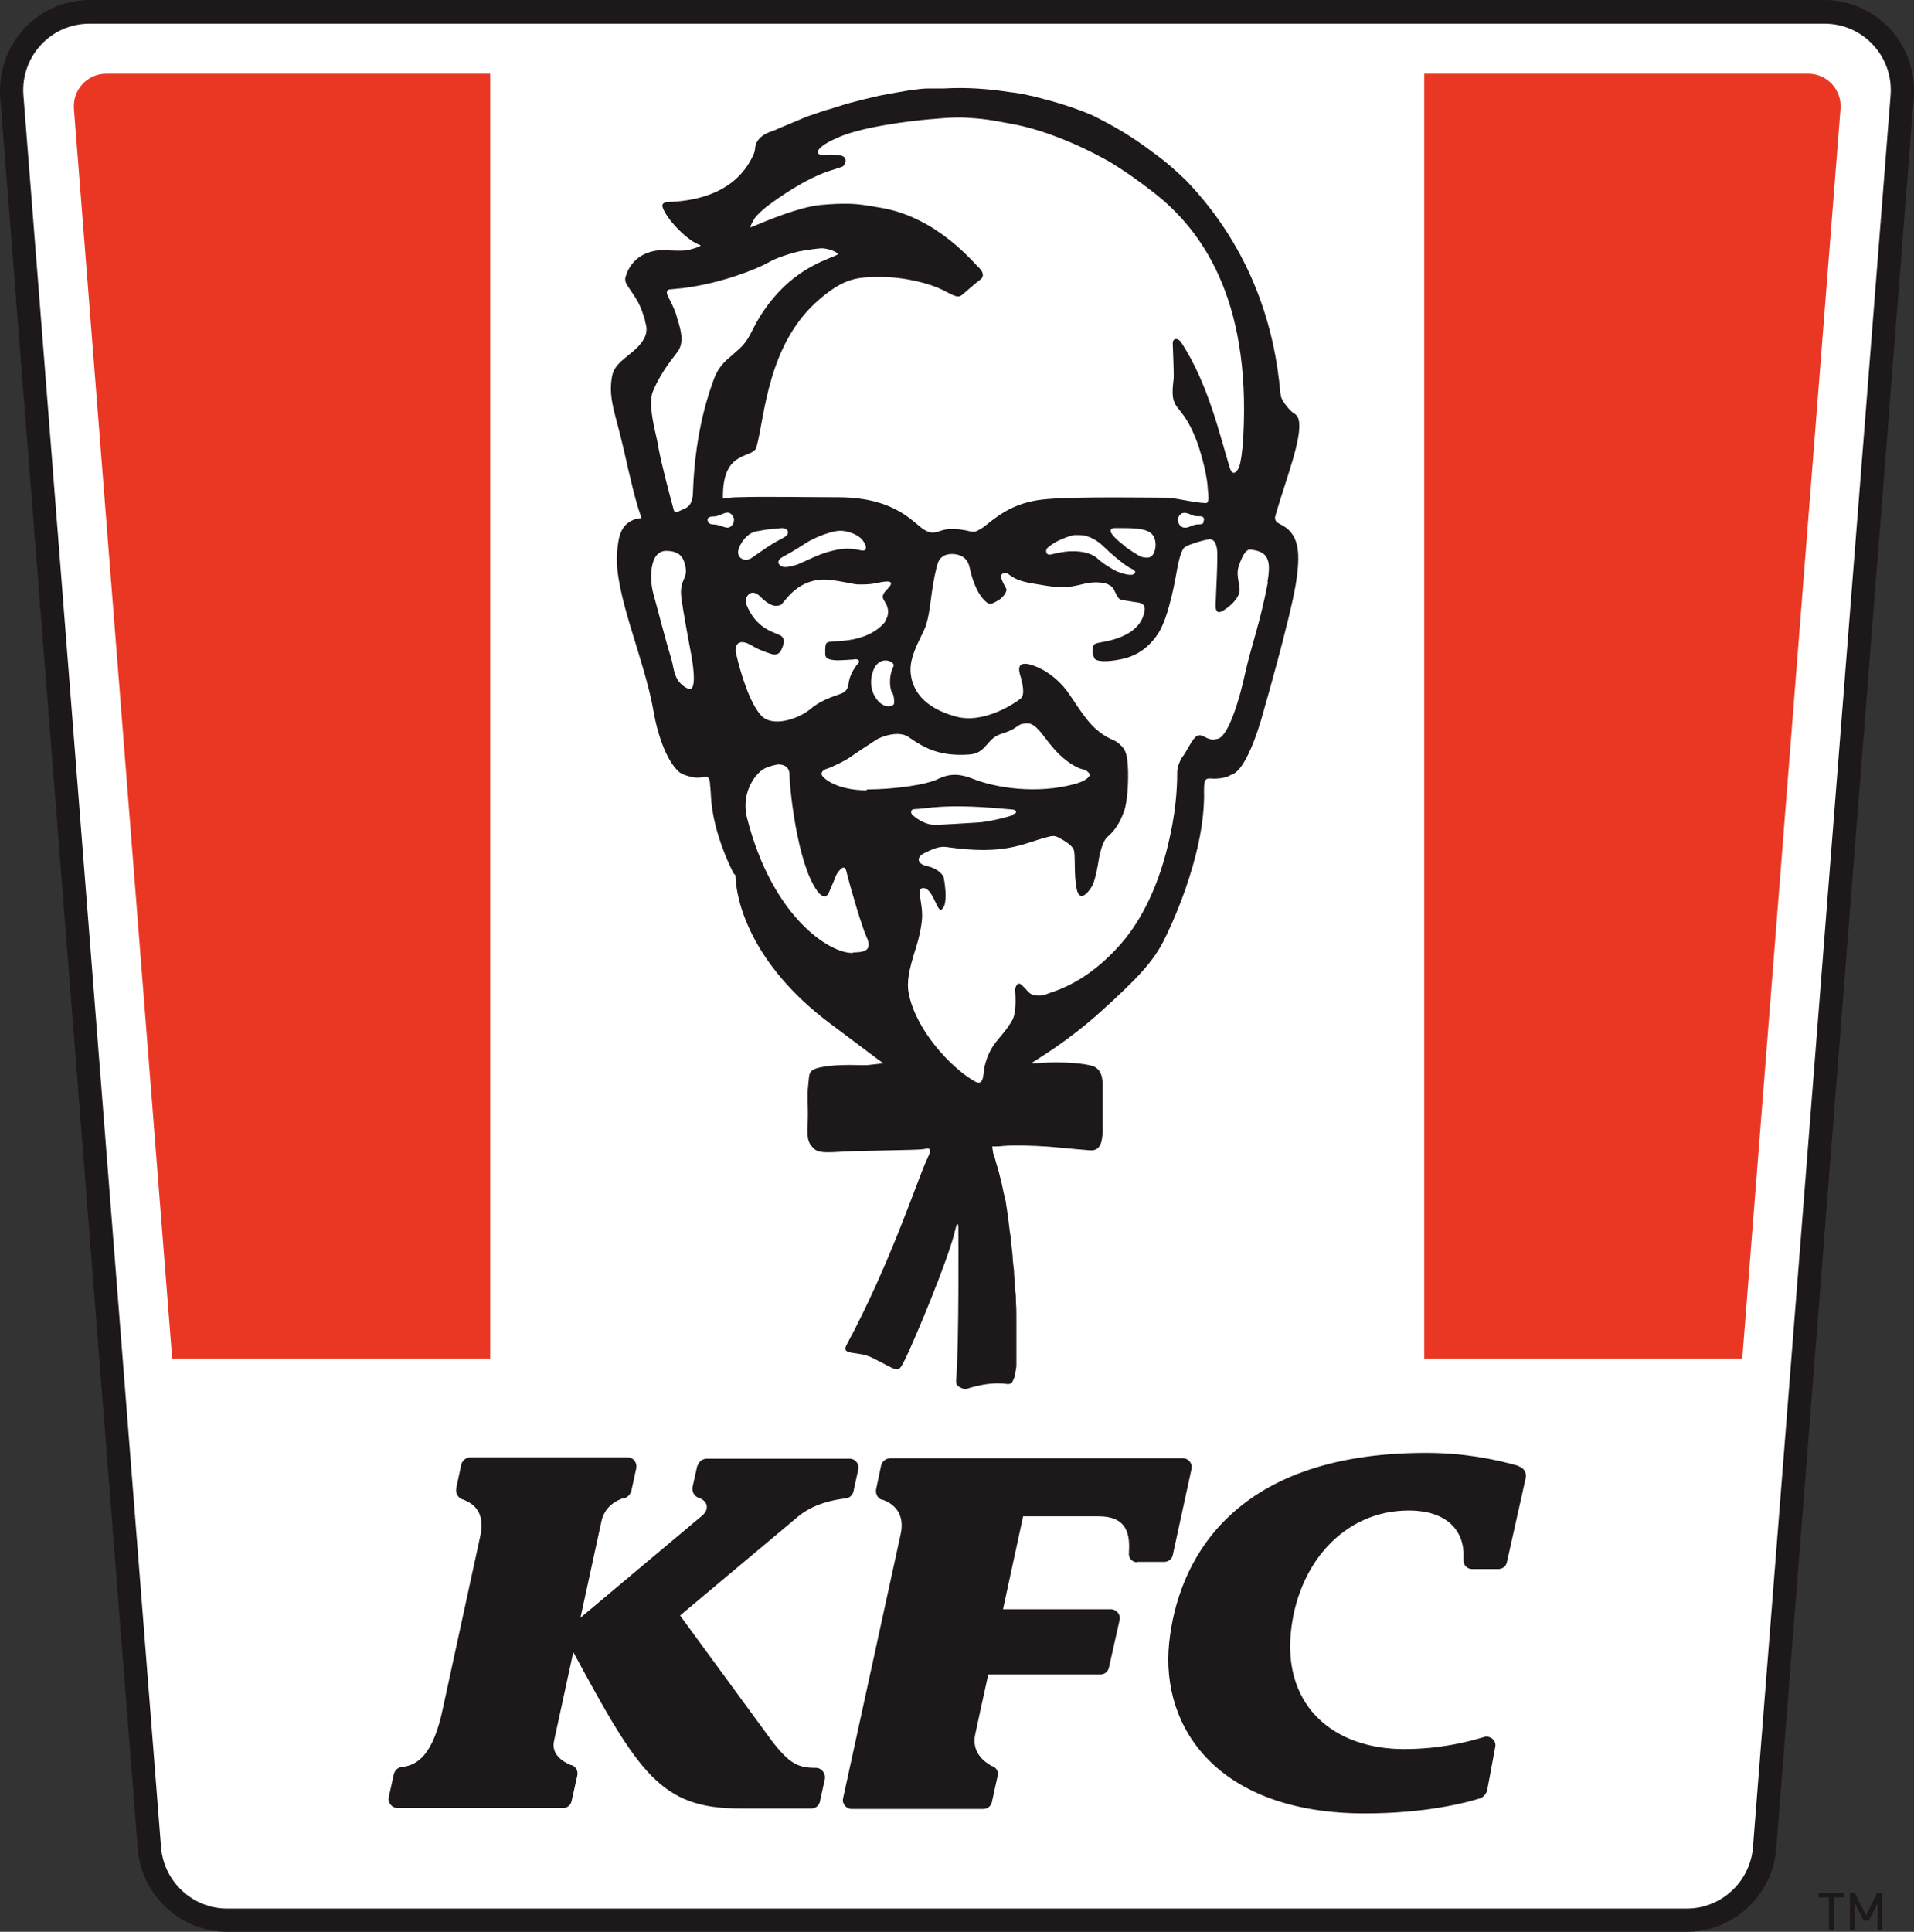 <?xml version="1.0" encoding="utf-8"?>
<svg viewBox="133.345 24.95 42.85 43.24" xmlns="http://www.w3.org/2000/svg">
  <rect x="133.345" y="24.95" width="42.85" height="43.24" fill="#333333" stroke="none"/>
  <defs>
    <style>.cls-yum-logo-lockup-1 {fill: #5b2994;}.cls-yum-logo-lockup-2 {fill: #e1172b;}.cls-yum-logo-lockup-3 {fill: #c8132e;}.cls-yum-logo-lockup-4 {fill: #fff;}.cls-yum-logo-lockup-5 {fill: #fca201;}.cls-yum-logo-lockup-6 {fill: #1d1819;}.cls-yum-logo-lockup-7 {fill: #ea3724;}</style>
  </defs>
  <path class="cls-yum-logo-lockup-4" d="M138.43,67.94c-.9,0-1.67-.71-1.74-1.62l-3.08-39.2c-.04-.49.13-.97.46-1.33.33-.36.8-.57,1.28-.57h38.84c.49,0,.95.21,1.28.57.33.36.5.84.46,1.33l-3.08,39.2c-.07.91-.84,1.62-1.74,1.62h-32.68Z"/>
  <path class="cls-yum-logo-lockup-6" d="M174.19,24.95h-38.84c-.56,0-1.1.24-1.47.65-.38.41-.57.97-.53,1.53l3.08,39.2c.08,1.04.96,1.86,2,1.86h32.68c1.04,0,1.92-.82,2-1.86l3.08-39.2c.04-.56-.15-1.12-.53-1.53-.38-.41-.92-.65-1.47-.65M174.19,25.48c.87,0,1.55.74,1.48,1.61l-3.08,39.2c-.06.78-.71,1.38-1.48,1.38h-32.68c-.77,0-1.42-.6-1.48-1.38l-3.08-39.2c-.07-.87.61-1.61,1.48-1.61h38.84Z"/>
  <g>
    <path class="cls-yum-logo-lockup-7" d="M144.32,26.6h-8.6c-.42,0-.75.36-.72.78l2.2,27.98h7.12v-28.76Z"/>
    <path class="cls-yum-logo-lockup-7" d="M173.83,26.6h-8.6v28.76h7.12l2.2-27.98c.03-.42-.3-.78-.72-.78Z"/>
  </g>
  <path class="cls-yum-logo-lockup-6" d="M149.81,44.54c.01.54.32,1.97,2.12,3.32.75.56,1.09.82,1.19.89h0s-.27.03-.35.04c-.14.01-.62-.03-1,.04-.35.06-.3.15-.33.4-.03.2,0,.52-.01.79-.01.27-.03.46.09.59.11.13.18.15.66.12.45-.03,1.7-.03,1.85-.06.19-.04.16.03.05.27-.19.41-.81,2.31-1.78,4.11-.14.25.25.13.57.29.59.29.57.37.72.07.17-.32,1.02-2.34,1.15-2.97.02-.08.05-.15.06-.03,0,.09.02,2.64-.05,3.44,0,.04,0,.09.04.12.04.04.11.06.16.08,0,0,0,0,0,0,.29-.1.65-.17.95-.12.03,0,.05,0,.08-.02.02-.01.03-.03.04-.05.02-.04.04-.09.05-.14,0,0,0,0,0-.01.01-.07.03-.14.03-.21,0-.04,0-.08,0-.12,0-.05,0-.11,0-.16,0-.06,0-.13,0-.19,0-.07,0-.15,0-.22,0-.08,0-.17,0-.25,0-.09,0-.06,0-.15,0-.1,0-.19-.01-.29,0-.1,0-.2-.02-.31,0-.11-.01-.21-.02-.32,0-.11-.02-.22-.03-.33,0-.11-.02-.22-.03-.33-.01-.11-.02-.22-.04-.33-.01-.11-.03-.22-.04-.33-.02-.11-.03-.22-.05-.33-.02-.11-.04-.15-.06-.26-.02-.1-.04-.2-.07-.3-.02-.1-.05-.19-.08-.29-.02-.08-.04-.15-.07-.23,0-.01-.02-.12-.02-.13,0-.04.05-.01.1-.02,0,0,.02,0,.04,0,.32-.04.88-.01,1.01,0,.12,0,.76.07.94.08.18.02.39.06.38-.49,0-.15,0-.23,0-.37,0-.02,0-.04,0-.06,0-.03,0-.07,0-.1,0-.02,0-.04,0-.06,0-.02,0-.04,0-.05,0-.02,0-.03,0-.05,0-.03,0-.06,0-.08,0,0,0-.02,0-.02,0-.02,0-.04,0-.05,0,0,0-.02,0-.02,0-.02,0-.03,0-.04,0,0,0,0,0-.01,0-.02,0-.03,0-.05,0-.13-.01-.38-.26-.44-.29-.07-.79-.09-1.25-.05-.06,0-.08,0-.06-.02h0c.1-.07.75-.44,1.51-1.12.83-.75,1.22-1.15,1.47-1.69,0,0,.9-1.77.86-3.27,0-.3.04-.28.23-.27.06,0,.27-.01.38-.09.38-.09.72-1.41.72-1.41,0,0,.58-2.01.72-2.83.12-.73.09-1.16-.35-1.37l-.07-.04s-.05-.06-.04-.1c0-.03.02-.07.02-.09.22-.76.6-1.71.51-2.1-.02-.11-.11-.15-.14-.17-.04-.03-.22-.22-.26-.36,0-.02,0-.04-.01-.06-.12-1.43-.62-3.22-2.12-4.78,0,0-.1-.09-.16-.15-.13-.12-.29-.26-.48-.4-.4-.3-.72-.53-1.37-.86-.05-.03-.54-.25-1.27-.43-.07-.02-.14-.04-.21-.05-.11-.03-.27-.06-.46-.08-.45-.07-.95-.11-1.46-.08h0c-.06,0-.13,0-.15,0-.03,0-.06,0-.1,0-.04,0-.07,0-.11,0-.11,0-.25.02-.41.04-.24.04-.51.09-.67.12-.18.04-.43.1-.73.18-.13.04-.25.08-.38.12-.04.01-.07.02-.11.03-.14.05-.27.09-.41.14-.1.04-.52.22-.62.26-.04.02-.11.05-.17.07-.3.1-.36.27-.37.37,0,.06-.02.12-.05.18-.43.92-1.45,1.01-1.85,1.03-.11,0-.2.02-.17.12.09.27.56.76.85.85,0,.04-.25.1-.3.11-.12.03-.6-.01-.62,0,0,0,0,0,0,0-.54.05-.71.42-.76.6-.02.06,0,.11.02.16.12.19.25.34.34.58,0,0,0,0,0,0,.02.06.05.14.07.21.01.1.09.21-.01.42-.19.36-.65.48-.72.84-.1.51.08.85.27,1.7.13.58.27,1.18.38,1.46,0,.01,0,.03-.02.03-.04,0-.11.02-.14.03-.27.11-.35.32-.38.74-.07.92.61,2.35.82,3.57.07.41.26,1.07.57,1.34.07.06.22.1.32.12.24.04.35-.11.37.13,0,.05.02.19.02.27.04.88.51,1.75.51,1.75M150.23,29.85c.05-.08.18-.2.31-.3.14-.1.8-.6,1.42-.79.11-.03.14-.05.22-.07.09-.02.17-.23-.02-.26-.2-.03-.29-.02-.39-.01-.11,0-.16-.06-.08-.14.08-.09.22-.17.48-.28.55-.22,1.53-.34,1.98-.38.59-.05.67-.05,1.05-.02.36.03.65.1.78.12.68.12,1.47.44,2.17.83.37.22.72.47,1.05.73,1,.79,2.15,2.29,1.98,5.44-.02.37-.06.58-.09.67-.03.09-.14.25-.21.04-.21-.67-.47-1.86-1.08-2.8-.08-.13-.21-.12-.2.02,0,.06.03.66.02.78-.1.77.14.47.48,1.3.11.26.25.77.28,1.09,0,.08.02.18.02.27,0,.12-.05.12-.05.12-.24,0-.65-.11-.87-.12-.25,0-2.01-.03-2.68.03-.66.05-1.02.29-1.4.6-.06.05-.15.1-.2.12-.03.01-.05.02-.08.01-.03,0-.08-.01-.16-.03-.16-.03-.36-.05-.52,0-.16.05-.23.09-.4-.01-.24-.14-.62-.72-1.91-.73-.74,0-1.7-.02-2.27,0-.18,0-.28.03-.33.03,0-.02,0-.05,0-.06,0-1.05.67-.82.75-1.09.19-.68.24-2.31,1.41-3.31.56-.48.85-.5,1.37-.5.56,0,1.11.15,1.39.29.22.11.33.19.42.12.09-.07.32-.28.42-.35.1-.07.06-.19-.03-.27-.09-.07-.92-1.13-2.2-1.34-.29-.05-.51-.09-.77-.09-.14,0-.27,0-.6.03-.49.06-1.13.33-1.54.5-.02-.02.06-.16.09-.2M160.29,36.65c-.05.06-.1.02-.21.05-.08.02-.14.07-.22.06-.12-.01-.18-.16-.12-.26.1-.15.25-.02.36,0,.06.01.1,0,.15.01.06.02.06.07.03.13M158.54,37.18s-.23-.16-.31-.29c-.04-.06-.03-.12.07-.12.35,0,.67-.01.82.12.11.1.12.3.06.43-.06.15-.19.11-.26.1-.07-.01-.38-.23-.38-.23M158.69,37.81c-.07.03-.31-.05-.38-.09-.14-.08-.24-.13-.42-.29-.12-.1-.35-.15-.56-.14-.16,0-.32.04-.45.07-.12.03-.13-.08-.1-.13.04-.04.21-.2.59-.3.05-.01.16,0,.21,0,.16.02.34.12.48.26.13.13.41.37.56.46.07.04.23.09.07.17M153.32,40.45c.04.07.05.2.04.25-.01.06-.23.14-.41-.13-.18-.27-.09-.6.01-.73.17-.21.43-.06.39.02-.13.27-.07.52-.04.59M150.83,37.44s.06-.04.21-.12c.1-.06.22-.13.34-.21.21-.14.62-.29.79-.28.12,0,.34.06.46.18.12.13.15.29,0,.26-.16-.03-.32-.07-.62,0-.34.08-.56.21-.73.28-.17.08-.33.1-.39.09-.05,0-.21-.09-.05-.21M150.61,37.14c-.16.1-.32.22-.44.3-.15.1-.35,0-.29-.2.03-.1.17-.36.41-.4.03,0,.15-.03.25-.04.11-.01.24-.02.3-.03.17,0,.19.13.07.2-.08.05-.19.1-.3.17M147.94,33.77c.14-.38.39-.71.57-.94.16-.21.08-.49,0-.74-.05-.23-.2-.47-.22-.53-.02-.04-.02-.08,0-.11.01,0,.02-.01.03-.02l.31-.03c.88-.11,1.65-.43,1.89-.56.12-.07.24-.12.36-.16.15-.05.3-.1.45-.12.12-.02.25-.04.37-.05.17-.02.45.1.39.14-.15.09-.83.25-1.43.97-.37.44-.45.72-.58.92-.13.2-.23.25-.4.41-.09.07-.26.23-.35.48-.09.25-.42,1.12-.47,2.51,0,.16-.03.33-.18.39,0,0,0,0,0,0-.12.05-.22.13-.25.04-.08-.3-.26-.96-.34-1.38-.02-.13-.05-.26-.08-.39-.08-.35-.12-.67-.06-.85M148.68,40.33c-.25-.17-.24-.39-.3-.61-.14-.46-.28-1.02-.41-1.49-.08-.29-.1-.95.29-.95.19,0,.34.06.4.24.14.41-.12.34-.06.82.05.34.11.68.22,1.26.05.27.14.91-.1.75M149.64,36.76c-.08,0-.14-.04-.23-.06-.1-.02-.16,0-.2-.05-.04-.06-.03-.11.03-.13.06-.02.1,0,.15-.02.12-.02.26-.16.36,0,.07.1,0,.25-.11.26M149.82,39.57c-.03-.15.03-.38.39-.15.06.04.22.11.41.17.11.03.18-.01.22-.1.03-.08.12-.24-.03-.32-.16-.08-.54-.15-.76-.7-.04-.1.03-.21.09-.24.06-.03.14-.01.21.06.07.07.23.22.36.22.13,0,.15-.05.17-.08.11-.12.41-.57,1.05-.5.26.03.5.09.59.1.06,0,.24.01.4-.02.19-.04.47-.1.34.07-.11.13-.21.19-.11.33,0,0,.01.01.01.02.09.13.09.3,0,.42v.02c-.15.18-.44.4-1.04.43-.27.02-.29,0-.3.17,0,.06,0,.09,0,.14.02.08.07.11.26.12.14,0,.39-.02.39-.02.06-.02.13.02.1.07,0,0-.03.05-.04.05-.14.18-.18.34-.19.44-.01.08-.06.16-.13.19,0,0,0,0,0,0-.09.05-.44.12-.72.36-.28.23-.86.42-1.11.14-.25-.28-.45-.92-.56-1.4M152.44,46.28c-.5.02-1.8-.78-2.37-3.02-.15-.58.21-1.05.44-1.13.13-.05.2-.06.25-.07.05,0,.27,0,.26.25,0,.21.16,1.95.62,2.58.11.16.22.16.27.02.05-.13.13-.29.15-.36.02-.05.18-.3.23-.11.1.41.35,1.25.45,1.47.17.36-.11.35-.3.36M152.75,42.64c-.65,0-.95-.25-1-.33-.04-.07.03-.13.1-.15.15-.05.43-.19.54-.27.11-.08.42-.28.57-.38.07-.05.49-.23.73-.06.37.26.71.43,1.34.39.4-.02.39-.35.72-.46.3-.09.35-.17.45-.22.12-.02.21-.05.34.07.16.15.22.28.41.49.26.3.55.44.64.45.09.02.15.09.15.12,0,.03-.04.12-.3.2-.88.25-1.83.09-2.32-.11-.25-.1-.49-.13-.76,0-.27.14-1.01.24-1.61.24M156.03,43.19c-.15.06-.58.16-.79.17-.21.01-.88.06-.99.05-.14,0-.32-.08-.48-.22-.03-.03-.06-.13.06-.13.23,0,.62-.13,1.95-.01.14.01.21.02.24.02.03,0,.15.06,0,.11M161.73,37.98c-.18.94-.37,1.42-.5,2-.13.61-.39,1.49-.64,1.51-.25.08-.35-.22-.52,0-.1.13-.17.3-.26.41-.05.07-.11.23-.11.32,0,.17,0,.72-.16,1.44-.23,1.09-.64,1.88-1.07,2.38-.82.96-1.59,1.11-1.69,1.16-.12.06-.3.03-.35,0-.06-.03-.1-.1-.21-.2-.1-.1-.14.05-.15.09,0,.04.05.49-.06.69-.25.44-.48.48-.62,1.03-.04.19-.01.47-.23.34-.54-.31-1.31-1.15-1.47-1.96-.05-.25,0-.52.15-.99.09-.28.15-.58.15-.76,0-.31-.12-.58,0-.61.23-.05.33.54.43.48.18-.11.05-.73.05-.73,0,0-.07-.18-.39-.25-.18-.04-.24-.18-.05-.28.15-.07.32-.17.51-.14,1.32.19,1.7-.08,2.24-.22.11-.03.17-.04.25,0,.08.04.3.16.35.27.05.11,0,.56.07.89.07.34.3.03.36-.1.06-.13.12-.46.13-.54.01-.08.08-.43.2-.53.24-.2.33-.47.37-.57.04-.1.1-.43.09-.9-.01-.47-.1-.52-.21-.62-.11-.1-.24-.08-.53-.34-.25-.23-.46-.61-.64-.85-.18-.24-.49-.49-.83-.58-.35-.08-.2.24-.18.33.01.06.1.35-.02.44-.11.09-.81.57-1.44.4-.74-.2-1-.61-1.02-1.02-.01-.29.13-.56.29-.89.1-.19.14-.51.18-.82.03-.25.1-.6.15-.73.04-.09.13-.19.33-.18.2.01.33.11.37.29.13.6.34.76.41.81.07.05.21-.05.26-.08.05-.03.19-.17.15-.25-.06-.11-.1-.18-.11-.25-.02-.11.12-.1.15-.08.23.19.45.2.86.27.7.12.81-.14,1.29-.06.06.01.18.06.22.14.03.06.09.21.15.23.06.02.2.03.28.05.1.02.29,0,.26.2-.08.51-.66.65-.94.7-.11.02-.16.03-.18.05-.06.05-.06.21,0,.32.05.07.27.08.57.02.32-.06.62-.22.86-.59.25-.4.39-1.28.42-1.44.03-.16.09-.44.18-.49.09-.06.5-.18.56-.17.07.01.12.05.15.21.03.16-.03,1.13-.03,1.28,0,.16.08.15.12.13.1-.04.35-.22.41-.42.04-.15-.08-.36-.02-.57.1-.32.19-.4.26-.4.4.04.48.22.39.73M167.34,57.77c.12.03.19.15.16.27l-.42,1.88c-.02.09-.1.15-.19.15h-.59c-.11,0-.2-.09-.19-.21,0-.02,0-.03,0-.03.03-.61-.36-1.07-1.23-1.07-1.45,0-2.5,1.2-2.64,2.77-.14,1.63.98,2.57,2.54,2.57.8,0,1.43-.16,1.79-.27.14-.04.28.08.25.22l-.18.97c-.02.08-.08.15-.15.18-.32.1-1.22.34-2.59.34-3.26,0-4.58-1.89-4.38-3.82.18-1.72,1.31-4.25,5.75-4.25.85,0,1.53.14,2.07.29M148.96,57.77c.02-.1.11-.17.21-.17h3.2c.12,0,.22.12.19.24l-.11.5c-.02.08-.09.14-.17.15-.01,0-.02,0-.02,0-.24.03-.68.11-1.03.39l-2.66,2.23s0,0,0,0l2.05,2.8c.4.52.59.61.99.61.13,0,.23.13.2.26l-.11.5c-.02.09-.1.15-.19.15h-1.6c-1.77,0-2.26-.78-3.73-3.5,0,0,0,0,0,0l-.43,1.98c-.07.31.19.47.38.55,0,0,.02,0,.02,0,.09.04.14.13.12.23l-.13.58c-.02.09-.1.15-.19.15h-3.7c-.13,0-.23-.12-.2-.25l.11-.5c.02-.09.09-.16.18-.17,0,0,0,0,.01,0,.34-.04.69-.26.91-1.31l.84-3.87c.11-.52-.15-.71-.37-.8,0,0-.01,0-.03-.01-.1-.03-.16-.14-.14-.25l.11-.52c.02-.1.11-.17.21-.17h3.52c.12,0,.21.11.19.24l-.11.51c-.02.07-.07.13-.14.16,0,0-.02,0-.03,0-.16.05-.43.19-.5.52l-.47,2.16s0,0,0,0l2.73-2.29c.16-.14.12-.32-.07-.39,0,0,0,0,0,0-.11-.03-.17-.14-.15-.25l.11-.49M158.81,59.92c-.12,0-.21-.1-.19-.22,0-.02,0-.03,0-.03.03-.49-.13-.78-.68-.78h-1.69s-.45,2.08-.45,2.08h2.42c.12,0,.22.12.19.24l-.24,1.07c-.02.09-.1.15-.19.15h-2.51s-.28,1.27-.29,1.33c-.09.41.19.62.37.72,0,0,.02,0,.03.01.08.04.12.12.1.21l-.13.59c-.02.09-.1.15-.19.15h-2.95c-.12,0-.22-.12-.19-.24l1.28-5.87c.13-.52-.17-.73-.39-.81,0,0-.01,0-.02,0-.1-.03-.15-.14-.13-.24l.11-.52c.02-.1.11-.17.21-.17h6.55c.12,0,.22.12.19.24l-.42,1.93c-.02.09-.1.15-.19.15h-.62"/>
  <path class="cls-yum-logo-lockup-6" d="M174.4,67.42v.73h-.11v-.73h-.23v-.1h.57v.1h-.23ZM175.38,68.15v-.6l-.2.39h-.11l-.2-.39v.6h-.11v-.83h.11l.25.5.25-.5h.11v.83h-.11Z"/>
</svg>